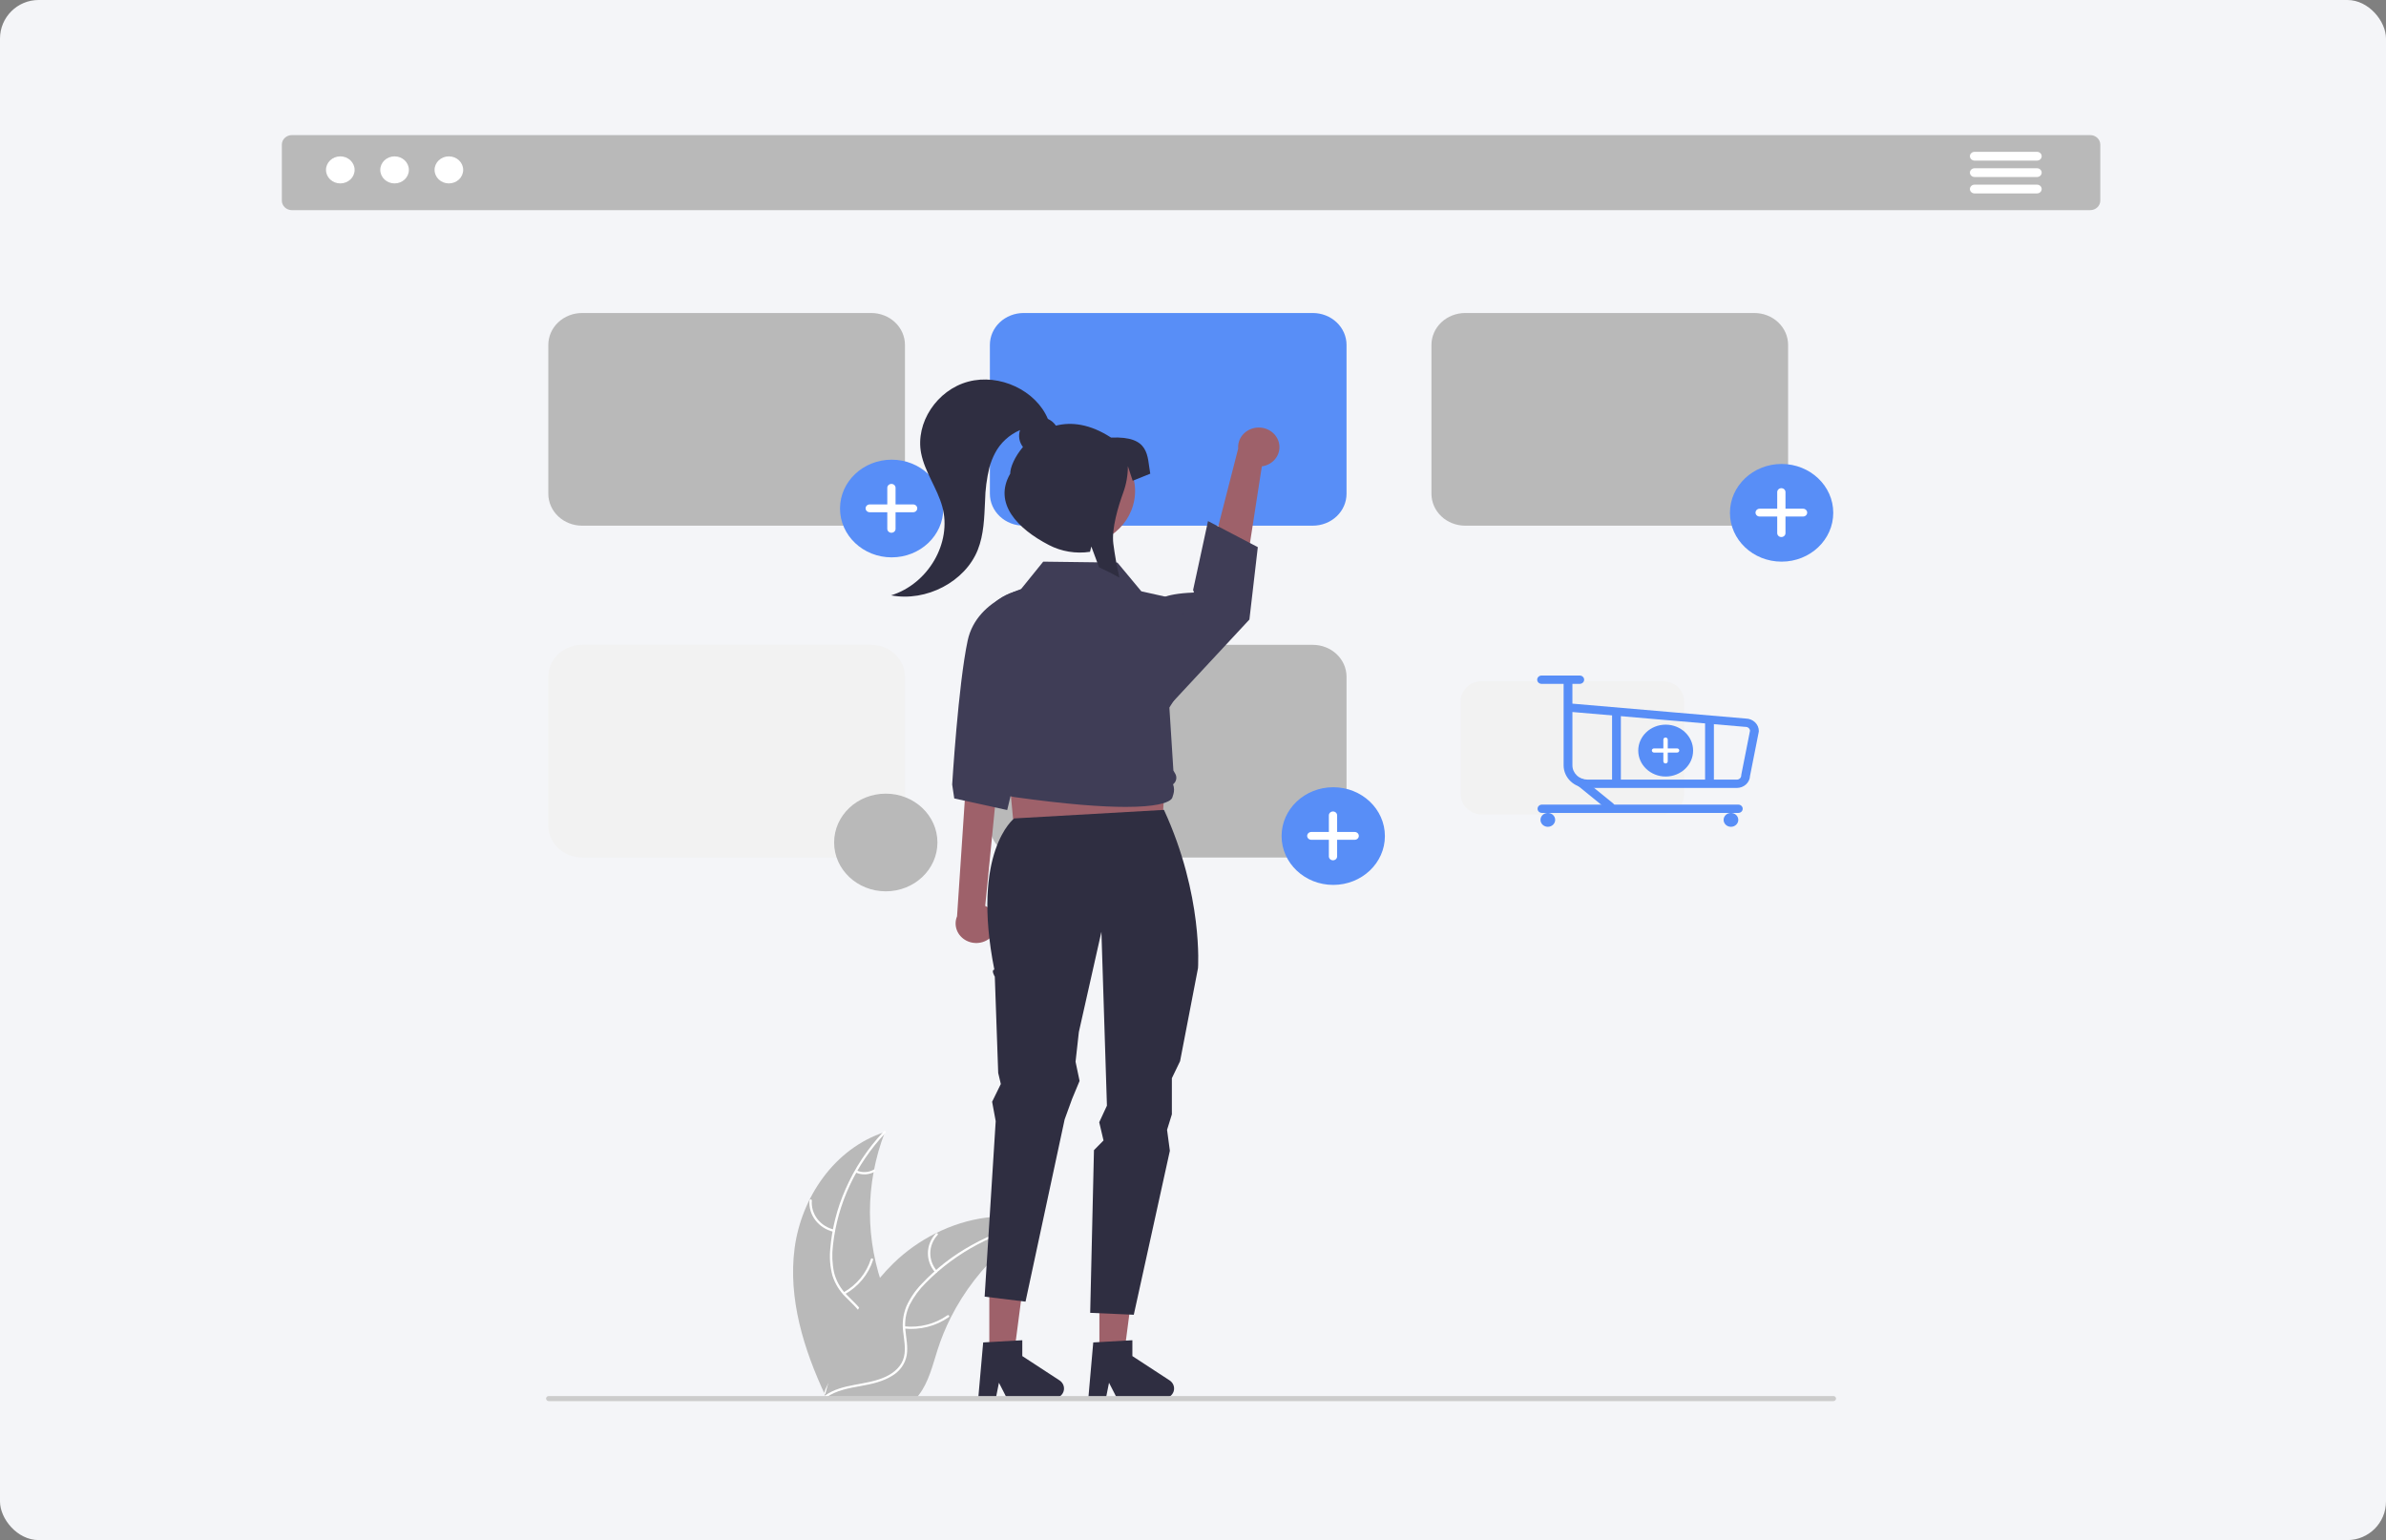 <svg width="618" height="399" viewBox="0 0 618 399" fill="none" xmlns="http://www.w3.org/2000/svg">
<rect x="0" y="0" width="618" height="399" fill="#808080" stroke="none"/>
<rect width="618" height="399" rx="10" fill="#F4F5F8"/>
<g clip-path="url(#clip0_481_204)">
<path d="M541.391 54.447H75.609C74.917 54.447 74.254 54.186 73.765 53.724C73.276 53.261 73.001 52.634 73 51.98V37.467C73.001 36.813 73.276 36.186 73.765 35.723C74.254 35.261 74.917 35.001 75.609 35H541.391C542.083 35.001 542.746 35.261 543.235 35.723C543.724 36.186 543.999 36.813 544 37.467V51.98C543.999 52.634 543.724 53.261 543.235 53.724C542.746 54.186 542.083 54.447 541.391 54.447Z" fill="#B9B9B9"/>
<path d="M88.142 47.518C90.187 47.518 91.846 45.95 91.846 44.016C91.846 42.081 90.187 40.513 88.142 40.513C86.096 40.513 84.438 42.081 84.438 44.016C84.438 45.95 86.096 47.518 88.142 47.518Z" fill="white"/>
<path d="M102.2 47.518C104.246 47.518 105.904 45.95 105.904 44.016C105.904 42.081 104.246 40.513 102.2 40.513C100.154 40.513 98.496 42.081 98.496 44.016C98.496 45.95 100.154 47.518 102.2 47.518Z" fill="white"/>
<path d="M116.263 47.518C118.308 47.518 119.967 45.95 119.967 44.016C119.967 42.081 118.308 40.513 116.263 40.513C114.217 40.513 112.559 42.081 112.559 44.016C112.559 45.95 114.217 47.518 116.263 47.518Z" fill="white"/>
<path d="M527.617 41.605H511.427C511.109 41.604 510.805 41.485 510.581 41.272C510.356 41.059 510.23 40.771 510.23 40.471C510.23 40.171 510.356 39.883 510.581 39.67C510.805 39.457 511.109 39.338 511.427 39.337H527.617C527.935 39.337 528.24 39.456 528.465 39.668C528.69 39.88 528.817 40.168 528.817 40.469C528.818 40.769 528.692 41.058 528.468 41.271C528.244 41.484 527.94 41.604 527.622 41.605H527.617Z" fill="white"/>
<path d="M527.617 45.858H511.427C511.109 45.857 510.805 45.738 510.581 45.525C510.356 45.312 510.23 45.024 510.23 44.724C510.23 44.424 510.356 44.136 510.581 43.923C510.805 43.71 511.109 43.59 511.427 43.59H527.617C527.935 43.59 528.24 43.709 528.465 43.921C528.69 44.133 528.817 44.421 528.817 44.722C528.818 45.022 528.692 45.311 528.468 45.524C528.244 45.737 527.94 45.857 527.622 45.858H527.617Z" fill="white"/>
<path d="M527.616 50.111H511.426C511.108 50.111 510.803 49.992 510.578 49.779C510.353 49.566 510.227 49.278 510.227 48.977C510.227 48.676 510.353 48.388 510.578 48.175C510.803 47.962 511.108 47.843 511.426 47.843H527.616C527.934 47.842 528.239 47.961 528.465 48.173C528.69 48.386 528.817 48.674 528.818 48.975C528.818 49.276 528.692 49.564 528.468 49.777C528.243 49.99 527.939 50.11 527.62 50.111H527.616Z" fill="white"/>
<path d="M205.811 323.393C207.524 310.36 216.066 297.519 229.21 293.277C224.026 306.692 224.027 321.408 229.213 334.822C231.232 339.988 234.048 345.536 232.148 350.742C230.966 353.982 228.074 356.461 224.842 358.011C221.609 359.561 218.022 360.3 214.479 361.024L213.782 361.569C208.159 349.56 204.097 336.426 205.811 323.393Z" fill="#B9B9B9"/>
<path d="M229.34 293.524C221.685 301.634 216.928 311.819 215.743 322.632C215.445 324.955 215.535 327.309 216.011 329.606C216.552 331.829 217.712 333.875 219.371 335.531C220.885 337.104 222.627 338.548 223.71 340.442C224.25 341.419 224.565 342.493 224.634 343.593C224.704 344.694 224.527 345.796 224.114 346.827C223.158 349.422 221.272 351.536 219.353 353.544C217.221 355.773 214.97 358.056 214.064 361.011C213.954 361.369 213.373 361.187 213.482 360.83C215.059 355.689 220.336 352.768 222.853 348.138C224.028 345.977 224.521 343.468 223.42 341.187C222.457 339.193 220.662 337.703 219.115 336.122C217.471 334.529 216.265 332.58 215.601 330.445C215.003 328.178 214.817 325.832 215.051 323.506C215.489 318.263 216.797 313.117 218.926 308.258C221.323 302.699 224.708 297.569 228.935 293.09C229.197 292.813 229.6 293.248 229.34 293.524Z" fill="white"/>
<path d="M215.91 319.129C214.019 318.695 212.352 317.639 211.208 316.15C210.064 314.661 209.517 312.836 209.664 311C209.671 310.926 209.708 310.856 209.768 310.807C209.828 310.757 209.905 310.732 209.985 310.736C210.064 310.739 210.139 310.772 210.193 310.827C210.247 310.882 210.277 310.954 210.276 311.029C210.135 312.738 210.645 314.438 211.713 315.823C212.782 317.207 214.338 318.185 216.102 318.579C216.485 318.666 216.291 319.215 215.91 319.129Z" fill="white"/>
<path d="M218.494 334.828C221.91 332.899 224.432 329.824 225.557 326.214C225.668 325.857 226.249 326.039 226.138 326.396C224.96 330.15 222.329 333.345 218.769 335.345C218.43 335.535 218.157 335.017 218.494 334.828Z" fill="white"/>
<path d="M221.892 303.246C222.587 303.559 223.352 303.703 224.121 303.666C224.889 303.629 225.636 303.412 226.293 303.035C226.63 302.841 226.903 303.359 226.569 303.552C225.84 303.966 225.015 304.204 224.166 304.247C223.318 304.289 222.471 304.134 221.7 303.796C221.624 303.77 221.562 303.718 221.526 303.65C221.49 303.582 221.482 303.503 221.505 303.43C221.531 303.358 221.586 303.298 221.658 303.263C221.731 303.229 221.815 303.223 221.892 303.246Z" fill="white"/>
<path d="M269.273 316.556C269.067 316.683 268.86 316.81 268.653 316.942C265.885 318.663 263.27 320.594 260.832 322.716C260.641 322.877 260.45 323.043 260.264 323.21C254.449 328.381 249.7 334.528 246.259 341.339C244.892 344.05 243.745 346.856 242.829 349.732C241.563 353.703 240.525 358.105 238.019 361.354C237.762 361.695 237.482 362.022 237.182 362.331H214.539C214.488 362.306 214.436 362.287 214.385 362.262L213.48 362.301C213.517 362.15 213.558 361.994 213.594 361.842C213.615 361.754 213.641 361.666 213.661 361.578C213.677 361.52 213.692 361.461 213.703 361.407C213.708 361.388 213.713 361.368 213.718 361.354C213.728 361.3 213.744 361.251 213.754 361.202C213.982 360.328 214.216 359.453 214.457 358.579C214.457 358.574 214.457 358.574 214.462 358.569C216.231 351.889 218.833 345.431 222.211 339.331C222.314 339.15 222.418 338.964 222.531 338.784C224.096 336.083 225.891 333.508 227.899 331.084C229.003 329.761 230.177 328.49 231.417 327.279C234.627 324.154 238.337 321.526 242.41 319.492C250.531 315.437 259.933 313.883 268.612 316.36C268.834 316.424 269.051 316.487 269.273 316.556Z" fill="#B9B9B9"/>
<path d="M269.223 316.828C257.948 318.945 247.665 324.369 239.835 332.328C238.117 334.013 236.691 335.943 235.608 338.048C234.624 340.131 234.248 342.425 234.519 344.692C234.726 346.81 235.198 348.955 234.857 351.084C234.665 352.171 234.233 353.208 233.588 354.126C232.943 355.045 232.1 355.824 231.114 356.412C228.698 357.939 225.847 358.554 223.036 359.064C219.915 359.63 216.663 360.172 214.058 362.015C213.743 362.239 213.395 361.762 213.71 361.539C218.242 358.332 224.315 359.005 229.273 356.741C231.586 355.684 233.577 353.962 234.15 351.514C234.651 349.373 234.167 347.161 233.937 345.018C233.639 342.811 233.917 340.567 234.747 338.485C235.712 336.334 237.057 334.355 238.725 332.631C242.413 328.695 246.734 325.331 251.527 322.663C256.98 319.589 262.949 317.42 269.176 316.25C269.561 316.178 269.606 316.756 269.223 316.828Z" fill="white"/>
<path d="M242.199 329.625C240.965 328.201 240.307 326.409 240.341 324.569C240.376 322.729 241.101 320.96 242.387 319.578C242.648 319.3 243.118 319.67 242.857 319.95C241.656 321.234 240.981 322.882 240.953 324.595C240.925 326.309 241.545 327.976 242.702 329.295C242.953 329.582 242.449 329.91 242.199 329.625Z" fill="white"/>
<path d="M234.264 343.631C238.22 344.036 242.191 343.016 245.387 340.775C245.704 340.552 246.052 341.028 245.736 341.25C242.405 343.577 238.27 344.63 234.155 344.2C233.762 344.159 233.874 343.59 234.264 343.631Z" fill="white"/>
<path d="M257.085 320.35C257.441 320.995 257.961 321.546 258.598 321.954C259.235 322.362 259.969 322.614 260.734 322.687C261.127 322.723 261.015 323.293 260.625 323.257C259.78 323.172 258.969 322.893 258.264 322.443C257.56 321.994 256.982 321.388 256.582 320.679C256.538 320.615 256.522 320.538 256.536 320.463C256.551 320.389 256.595 320.322 256.659 320.277C256.726 320.233 256.808 320.217 256.888 320.23C256.968 320.244 257.039 320.287 257.085 320.35Z" fill="white"/>
<path d="M225.664 136.191H150.751C148.436 136.188 146.217 135.317 144.58 133.769C142.943 132.221 142.022 130.122 142.02 127.933V89.35C142.022 87.16 142.943 85.062 144.58 83.514C146.217 81.966 148.436 81.095 150.751 81.093H225.664C227.979 81.095 230.198 81.966 231.835 83.514C233.472 85.062 234.393 87.16 234.395 89.35V127.933C234.393 130.122 233.472 132.221 231.835 133.769C230.198 135.317 227.979 136.188 225.664 136.191Z" fill="#B9B9B9"/>
<path d="M340.035 136.191H265.122C262.807 136.188 260.588 135.317 258.951 133.769C257.314 132.221 256.393 130.122 256.391 127.933V89.35C256.393 87.16 257.314 85.062 258.951 83.514C260.588 81.966 262.807 81.095 265.122 81.093H340.035C342.35 81.095 344.569 81.966 346.206 83.514C347.843 85.062 348.764 87.16 348.766 89.35V127.933C348.764 130.122 347.843 132.221 346.206 133.769C344.569 135.317 342.35 136.188 340.035 136.191Z" fill="#588EF7"/>
<path d="M454.406 136.191H379.493C377.178 136.188 374.959 135.317 373.322 133.769C371.685 132.221 370.764 130.122 370.762 127.933V89.35C370.764 87.16 371.685 85.062 373.322 83.514C374.959 81.966 377.178 81.095 379.493 81.093H454.406C456.721 81.095 458.94 81.966 460.577 83.514C462.214 85.062 463.135 87.16 463.137 89.35V127.933C463.135 130.122 462.214 132.221 460.577 133.769C458.94 135.317 456.721 136.188 454.406 136.191Z" fill="#B9B9B9"/>
<path d="M225.664 222.16H150.751C148.436 222.158 146.217 221.287 144.58 219.739C142.943 218.191 142.022 216.092 142.02 213.903V175.319C142.022 173.13 142.943 171.031 144.58 169.483C146.217 167.936 148.436 167.065 150.751 167.062H225.664C227.979 167.065 230.198 167.936 231.835 169.483C233.472 171.031 234.393 173.13 234.395 175.319V213.903C234.393 216.092 233.472 218.191 231.835 219.739C230.198 221.287 227.979 222.158 225.664 222.16Z" fill="#F2F2F2"/>
<path d="M340.035 222.16H265.122C262.807 222.158 260.588 221.287 258.951 219.739C257.314 218.191 256.393 216.092 256.391 213.903V175.319C256.393 173.13 257.314 171.031 258.951 169.483C260.588 167.936 262.807 167.065 265.122 167.062H340.035C342.35 167.065 344.569 167.936 346.206 169.483C347.843 171.031 348.764 173.13 348.766 175.319V213.903C348.764 216.092 347.843 218.191 346.206 219.739C344.569 221.287 342.35 222.158 340.035 222.16Z" fill="#B9B9B9"/>
<path d="M345.325 229.26C352.714 229.26 358.705 223.595 358.705 216.608C358.705 209.62 352.714 203.955 345.325 203.955C337.936 203.955 331.945 209.62 331.945 216.608C331.945 223.595 337.936 229.26 345.325 229.26Z" fill="#588EF7"/>
<path d="M350.88 215.546H346.331V211.244C346.331 211.111 346.303 210.979 346.249 210.856C346.195 210.734 346.117 210.622 346.017 210.528C345.918 210.434 345.8 210.359 345.67 210.309C345.54 210.258 345.401 210.231 345.26 210.231C345.12 210.231 344.98 210.258 344.851 210.309C344.721 210.359 344.603 210.434 344.503 210.528C344.404 210.622 344.325 210.734 344.271 210.856C344.217 210.979 344.19 211.111 344.19 211.244V215.546H339.641C339.5 215.546 339.361 215.572 339.231 215.623C339.101 215.674 338.983 215.748 338.884 215.842C338.784 215.936 338.706 216.048 338.652 216.17C338.598 216.293 338.57 216.425 338.57 216.558C338.57 216.691 338.598 216.822 338.652 216.945C338.706 217.068 338.784 217.18 338.884 217.274C338.983 217.368 339.101 217.442 339.231 217.493C339.361 217.544 339.5 217.57 339.641 217.57H344.19V221.872C344.19 222.005 344.218 222.137 344.271 222.259C344.325 222.382 344.404 222.494 344.503 222.588C344.603 222.682 344.721 222.756 344.851 222.807C344.98 222.858 345.12 222.884 345.26 222.884C345.544 222.884 345.816 222.778 346.017 222.588C346.218 222.398 346.331 222.14 346.331 221.872V217.57H350.88C351.02 217.57 351.159 217.544 351.289 217.493C351.419 217.442 351.537 217.368 351.637 217.274C351.736 217.18 351.815 217.068 351.869 216.945C351.922 216.822 351.95 216.691 351.95 216.558C351.95 216.425 351.922 216.293 351.869 216.17C351.815 216.048 351.736 215.936 351.637 215.842C351.537 215.748 351.419 215.673 351.289 215.623C351.159 215.572 351.02 215.546 350.88 215.546Z" fill="white"/>
<path d="M461.454 145.509C468.843 145.509 474.834 139.844 474.834 132.857C474.834 125.869 468.843 120.204 461.454 120.204C454.064 120.204 448.074 125.869 448.074 132.857C448.074 139.844 454.064 145.509 461.454 145.509Z" fill="#588EF7"/>
<path d="M467.009 131.795H462.46V127.493C462.46 127.36 462.432 127.228 462.378 127.105C462.324 126.983 462.245 126.871 462.146 126.777C462.047 126.683 461.929 126.608 461.799 126.558C461.669 126.507 461.53 126.48 461.389 126.48C461.249 126.48 461.109 126.507 460.979 126.558C460.85 126.608 460.732 126.683 460.632 126.777C460.533 126.871 460.454 126.983 460.4 127.105C460.346 127.228 460.319 127.36 460.319 127.493V131.795H455.77C455.629 131.795 455.49 131.821 455.36 131.872C455.23 131.923 455.112 131.997 455.013 132.091C454.913 132.185 454.834 132.297 454.781 132.42C454.727 132.542 454.699 132.674 454.699 132.807C454.699 132.94 454.727 133.071 454.781 133.194C454.834 133.317 454.913 133.429 455.013 133.523C455.112 133.617 455.23 133.691 455.36 133.742C455.49 133.793 455.629 133.819 455.77 133.819H460.319V138.121C460.319 138.254 460.346 138.386 460.4 138.508C460.454 138.631 460.533 138.743 460.632 138.837C460.732 138.931 460.85 139.005 460.979 139.056C461.109 139.107 461.249 139.133 461.389 139.133C461.673 139.133 461.945 139.027 462.146 138.837C462.347 138.647 462.46 138.389 462.46 138.121V133.819H467.009C467.149 133.819 467.288 133.793 467.418 133.742C467.548 133.691 467.666 133.617 467.765 133.523C467.865 133.429 467.944 133.317 467.998 133.194C468.051 133.071 468.079 132.94 468.079 132.807C468.079 132.674 468.051 132.542 467.998 132.419C467.944 132.297 467.865 132.185 467.765 132.091C467.666 131.997 467.548 131.923 467.418 131.872C467.288 131.821 467.149 131.795 467.009 131.795Z" fill="white"/>
<path d="M230.954 144.4C238.343 144.4 244.334 138.735 244.334 131.747C244.334 124.759 238.343 119.095 230.954 119.095C223.564 119.095 217.574 124.759 217.574 131.747C217.574 138.735 223.564 144.4 230.954 144.4Z" fill="#588EF7"/>
<path d="M236.509 130.685H231.96V126.383C231.96 126.25 231.932 126.119 231.878 125.996C231.824 125.873 231.745 125.762 231.646 125.668C231.547 125.574 231.429 125.499 231.299 125.448C231.169 125.397 231.03 125.371 230.889 125.371C230.749 125.371 230.609 125.397 230.48 125.448C230.35 125.499 230.232 125.574 230.132 125.668C230.033 125.762 229.954 125.873 229.9 125.996C229.846 126.119 229.819 126.25 229.819 126.383V130.685H225.27C225.129 130.685 224.99 130.711 224.86 130.762C224.73 130.813 224.612 130.888 224.513 130.982C224.413 131.076 224.335 131.187 224.281 131.31C224.227 131.433 224.199 131.565 224.199 131.698C224.199 131.966 224.312 132.223 224.513 132.413C224.713 132.603 224.986 132.71 225.27 132.71H229.819V137.012C229.819 137.145 229.846 137.276 229.9 137.399C229.954 137.522 230.033 137.633 230.132 137.727C230.232 137.821 230.35 137.896 230.48 137.947C230.609 137.998 230.749 138.024 230.889 138.024C231.03 138.024 231.169 137.998 231.299 137.947C231.429 137.896 231.547 137.821 231.646 137.727C231.745 137.633 231.824 137.522 231.878 137.399C231.932 137.276 231.96 137.145 231.96 137.012V132.71H236.509C236.649 132.71 236.788 132.684 236.918 132.633C237.048 132.582 237.166 132.507 237.266 132.413C237.365 132.319 237.444 132.208 237.498 132.085C237.551 131.962 237.579 131.83 237.579 131.697C237.579 131.429 237.466 131.172 237.266 130.982C237.065 130.792 236.793 130.685 236.509 130.685Z" fill="white"/>
<path d="M331.125 114.269C331.369 114.967 331.448 115.707 331.357 116.438C331.266 117.168 331.007 117.871 330.597 118.496C330.188 119.121 329.638 119.654 328.988 120.057C328.337 120.459 327.601 120.722 326.831 120.827L320.645 160.761L310.496 156.074L320.704 116.212C320.603 114.978 320.986 113.751 321.778 112.765C322.57 111.78 323.717 111.103 325.001 110.863C326.286 110.624 327.619 110.838 328.747 111.466C329.876 112.093 330.722 113.091 331.125 114.269Z" fill="#9E616A"/>
<path d="M257.233 242.169C257.685 241.57 257.993 240.885 258.134 240.162C258.276 239.439 258.248 238.695 258.053 237.983C257.857 237.272 257.499 236.609 257.004 236.042C256.509 235.475 255.888 235.018 255.185 234.702L259.359 192.225L250.617 196.462L247.888 237.395C247.405 238.546 247.387 239.824 247.835 240.988C248.282 242.151 249.166 243.119 250.318 243.707C251.47 244.296 252.81 244.464 254.085 244.181C255.359 243.897 256.48 243.181 257.233 242.169Z" fill="#9E616A"/>
<path d="M263.205 220.685L300.719 219.32L302.883 182.48H259.598L263.205 220.685Z" fill="#9E616A"/>
<path d="M256.243 350.787L262.654 350.786L265.703 327.404H256.242L256.243 350.787Z" fill="#9E616A"/>
<path d="M254.653 347.797L264.786 347.225V351.33L274.421 357.623C274.897 357.933 275.255 358.38 275.444 358.897C275.632 359.414 275.641 359.974 275.469 360.496C275.297 361.018 274.953 361.475 274.487 361.799C274.021 362.123 273.458 362.298 272.88 362.298H260.815L258.736 358.236L257.924 362.298H253.375L254.653 347.797Z" fill="#2F2E41"/>
<path d="M284.755 350.787L291.166 350.786L294.215 327.404H284.754L284.755 350.787Z" fill="#9E616A"/>
<path d="M262.684 212.036C262.684 212.036 251.46 220.606 257.545 251.21C256.618 251.314 257.667 253.041 257.667 253.041L258.545 277.978L259.224 280.836L256.968 285.447L257.898 290.458L255.031 335.934L265.622 337.229L275.757 290.005L277.687 284.695L279.623 280.042L278.579 275.079L279.435 267.376L285.278 241.403L286.708 286.45L284.713 290.75L285.823 295.471L283.349 297.977L282.371 340.124L293.664 340.624L303.008 298.136L302.283 292.715L303.526 288.706V279.342L305.655 274.922L310.297 250.825C310.297 250.825 311.697 231.99 301.481 209.826L262.684 212.036Z" fill="#2F2E41"/>
<path d="M267.259 151.863C267.259 151.863 253.082 154.515 250.639 165.948C248.197 177.382 246.625 203.255 246.625 203.255L247.16 206.858L260.874 209.865L269.626 173.612L267.259 151.863Z" fill="#3F3D56"/>
<path d="M299.613 155.722C299.613 155.722 301.05 153.818 309.098 153.524C309.429 153.512 309.019 152.891 309.019 152.891L312.889 135.002L325.787 141.755L323.61 160.509L302.416 183.305L299.613 155.722Z" fill="#3F3D56"/>
<path d="M291.574 209.051C285.502 209.052 276.362 208.418 262.603 206.486C261.716 206.36 260.896 205.969 260.262 205.37C259.627 204.772 259.211 203.997 259.076 203.159C258.626 202.711 258.334 202.142 258.238 201.531C258.143 200.919 258.248 200.295 258.541 199.743L258.554 199.719L258.242 199.371C257.76 198.836 257.477 198.165 257.436 197.463C257.395 196.761 257.598 196.065 258.015 195.483L253.754 166.655C253.322 163.793 253.984 160.878 255.621 158.436C257.258 155.993 259.763 154.184 262.685 153.332L264.258 152.869L270.207 145.511L270.324 145.512L289.422 145.752L295.619 153.195L305.637 155.429L305.663 155.573L307.989 168.282C309.199 174.892 306.425 177.492 302.883 183.305L303.923 199.63L304.394 200.441C304.656 200.889 304.744 201.41 304.642 201.913C304.541 202.416 304.256 202.87 303.838 203.196C304.154 204.05 304.176 204.977 303.9 205.843L303.655 206.609C303.655 206.631 303.59 206.942 303.061 207.322C302.107 208.007 299.369 209.051 291.574 209.051Z" fill="#3F3D56"/>
<path d="M283.164 347.797L293.298 347.225V351.33L302.932 357.623C303.408 357.933 303.767 358.38 303.955 358.897C304.144 359.414 304.153 359.974 303.981 360.496C303.809 361.018 303.464 361.475 302.999 361.799C302.533 362.123 301.97 362.298 301.391 362.298H289.327L287.247 358.236L286.436 362.298H281.887L283.164 347.797Z" fill="#2F2E41"/>
<path d="M293.806 129.475C295.131 121.757 289.588 114.485 281.426 113.232C273.264 111.98 265.574 117.221 264.25 124.94C262.925 132.658 268.468 139.93 276.63 141.183C284.792 142.435 292.482 137.194 293.806 129.475Z" fill="#9E616A"/>
<path d="M287.784 113.374C282.296 109.805 277.464 109.262 273.495 110.274C272.98 109.521 272.259 108.915 271.408 108.521C268.312 101.144 258.89 96.714 250.805 98.868C242.668 101.035 237.053 109.559 238.584 117.422C239.533 122.296 242.776 126.516 244.081 131.315C246.606 140.606 240.446 151.249 230.809 154.244C239.933 155.977 249.977 150.706 253.251 142.467C254.841 138.465 254.937 134.096 255.139 129.826C255.192 126.878 255.574 123.944 256.278 121.072C256.628 119.783 257.122 118.534 257.751 117.344C259.123 114.73 261.402 112.64 264.206 111.422C263.955 112.157 263.893 112.937 264.023 113.699C264.154 114.462 264.474 115.183 264.958 115.805C262.818 118.34 261.654 121.082 261.654 122.723C257.208 130.407 263.565 137.006 271.69 141.21C274.931 142.895 278.673 143.512 282.325 142.963L282.665 141.591L283.126 142.827L284.663 146.971C286.437 147.782 288.195 148.672 289.937 149.639C289.275 146.699 288.74 143.764 288.371 140.894C287.861 136.988 289.64 131.174 290.923 127.638C291.719 125.458 292.127 123.169 292.131 120.864V120.763L293.381 124.558L297.93 122.723C297.083 118.133 297.93 112.922 287.784 113.374Z" fill="#2F2E41"/>
<path d="M474.861 363H142.136C141.952 363 141.775 362.93 141.645 362.806C141.515 362.682 141.441 362.515 141.441 362.34C141.441 362.166 141.515 361.998 141.645 361.874C141.775 361.751 141.952 361.681 142.136 361.68H474.861C475.046 361.681 475.222 361.751 475.353 361.874C475.483 361.998 475.556 362.166 475.556 362.34C475.556 362.515 475.483 362.682 475.353 362.806C475.222 362.93 475.046 363 474.861 363Z" fill="#CCCCCC"/>
<path d="M229.427 230.922C236.816 230.922 242.806 225.258 242.806 218.27C242.806 211.282 236.816 205.617 229.427 205.617C222.037 205.617 216.047 211.282 216.047 218.27C216.047 225.258 222.037 230.922 229.427 230.922Z" fill="#B9B9B9"/>
<path d="M430.738 210.998H383.81C382.359 210.997 380.969 210.451 379.944 209.481C378.918 208.512 378.341 207.197 378.34 205.825V181.655C378.341 180.283 378.918 178.969 379.944 177.999C380.969 177.029 382.36 176.484 383.81 176.482H430.738C432.188 176.484 433.579 177.029 434.604 177.999C435.63 178.969 436.206 180.283 436.208 181.655V205.825C436.206 207.197 435.63 208.512 434.604 209.481C433.579 210.451 432.188 210.997 430.738 210.998Z" fill="#F2F2F2"/>
<path d="M431.43 201.181C435.354 201.181 438.535 198.172 438.535 194.461C438.535 190.75 435.354 187.742 431.43 187.742C427.505 187.742 424.324 190.75 424.324 194.461C424.324 198.172 427.505 201.181 431.43 201.181Z" fill="#588EF7"/>
<path d="M434.381 193.897H431.965V191.613C431.965 191.542 431.95 191.472 431.922 191.407C431.893 191.342 431.851 191.283 431.798 191.233C431.746 191.183 431.683 191.143 431.614 191.116C431.545 191.089 431.471 191.075 431.396 191.075C431.246 191.075 431.101 191.132 430.994 191.233C430.888 191.333 430.828 191.47 430.828 191.613V193.897H428.412C428.261 193.897 428.117 193.954 428.01 194.055C427.904 194.156 427.844 194.292 427.844 194.435C427.844 194.505 427.858 194.575 427.887 194.641C427.916 194.706 427.957 194.765 428.01 194.815C428.063 194.865 428.126 194.905 428.195 194.932C428.264 194.959 428.338 194.972 428.412 194.972H430.828V197.257C430.828 197.328 430.843 197.397 430.871 197.463C430.9 197.528 430.942 197.587 430.995 197.637C431.047 197.687 431.11 197.727 431.179 197.754C431.248 197.781 431.322 197.795 431.397 197.795C431.547 197.795 431.692 197.738 431.798 197.637C431.905 197.536 431.965 197.4 431.965 197.257V194.972H434.381C434.532 194.972 434.676 194.916 434.783 194.815C434.889 194.714 434.949 194.577 434.949 194.435C434.949 194.364 434.935 194.294 434.906 194.229C434.877 194.164 434.836 194.105 434.783 194.055C434.73 194.005 434.667 193.965 434.598 193.938C434.529 193.911 434.455 193.897 434.381 193.897Z" fill="white"/>
<path d="M449.857 204.139H411.183C409.542 204.138 407.968 203.52 406.808 202.423C405.647 201.325 404.994 199.837 404.992 198.285V176.454C404.993 176.168 405.113 175.895 405.327 175.693C405.541 175.491 405.831 175.378 406.133 175.378C406.435 175.378 406.725 175.491 406.938 175.693C407.152 175.895 407.273 176.168 407.273 176.454V182.301L452.195 186.162C453.092 186.177 453.947 186.525 454.577 187.13C455.206 187.735 455.559 188.549 455.56 189.398C455.56 189.464 455.553 189.531 455.54 189.597L453.277 201.014C453.245 201.852 452.872 202.646 452.234 203.229C451.596 203.812 450.744 204.138 449.857 204.139ZM407.274 184.467V198.285C407.275 199.265 407.687 200.205 408.42 200.898C409.153 201.591 410.147 201.981 411.183 201.982H449.857C450.159 201.982 450.449 201.868 450.663 201.666C450.877 201.463 450.997 201.189 450.998 200.903C450.998 200.837 451.004 200.77 451.017 200.705L453.275 189.315C453.253 189.044 453.123 188.791 452.913 188.607C452.702 188.422 452.425 188.319 452.138 188.319C452.104 188.319 452.069 188.318 452.035 188.315L407.274 184.467Z" fill="#588EF7"/>
<path d="M400.905 214.207C401.955 214.207 402.806 213.402 402.806 212.409C402.806 211.416 401.955 210.611 400.905 210.611C399.855 210.611 399.004 211.416 399.004 212.409C399.004 213.402 399.855 214.207 400.905 214.207Z" fill="#588EF7"/>
<path d="M448.335 214.207C449.385 214.207 450.236 213.402 450.236 212.409C450.236 211.416 449.385 210.611 448.335 210.611C447.285 210.611 446.434 211.416 446.434 212.409C446.434 213.402 447.285 214.207 448.335 214.207Z" fill="#588EF7"/>
<path d="M450.238 210.611H399.387C399.084 210.611 398.794 210.498 398.58 210.295C398.366 210.093 398.246 209.819 398.246 209.533C398.246 209.247 398.366 208.972 398.58 208.77C398.794 208.568 399.084 208.454 399.387 208.454H450.238C450.54 208.454 450.83 208.568 451.044 208.77C451.258 208.972 451.378 209.247 451.378 209.533C451.378 209.819 451.258 210.093 451.044 210.295C450.83 210.498 450.54 210.611 450.238 210.611Z" fill="#588EF7"/>
<path d="M409.172 177.173H399.286C398.984 177.172 398.695 177.058 398.482 176.856C398.268 176.654 398.148 176.38 398.148 176.094C398.148 175.809 398.268 175.535 398.482 175.332C398.695 175.13 398.984 175.016 399.286 175.016H409.172C409.474 175.016 409.763 175.13 409.977 175.332C410.19 175.535 410.31 175.809 410.31 176.094C410.31 176.38 410.19 176.654 409.977 176.856C409.763 177.058 409.474 177.172 409.172 177.173Z" fill="#588EF7"/>
<path d="M417.104 210.062C416.831 210.062 416.568 209.97 416.361 209.801L408.864 203.709C408.75 203.617 408.656 203.504 408.588 203.378C408.521 203.251 408.48 203.113 408.468 202.972C408.457 202.83 408.475 202.688 408.522 202.553C408.568 202.419 408.643 202.294 408.74 202.186C408.838 202.079 408.957 201.99 409.091 201.926C409.225 201.862 409.371 201.824 409.521 201.814C409.67 201.803 409.82 201.82 409.963 201.865C410.105 201.909 410.237 201.98 410.351 202.073L417.848 208.165C418.025 208.309 418.15 208.5 418.209 208.713C418.267 208.927 418.255 209.152 418.174 209.358C418.093 209.565 417.947 209.743 417.756 209.869C417.564 209.995 417.337 210.062 417.104 210.062Z" fill="#588EF7"/>
<path d="M418.684 203.477C418.534 203.477 418.385 203.449 418.247 203.395C418.109 203.341 417.983 203.261 417.877 203.161C417.771 203.061 417.687 202.942 417.63 202.811C417.572 202.68 417.543 202.54 417.543 202.398V185.084C417.543 184.797 417.663 184.523 417.877 184.321C418.091 184.119 418.381 184.005 418.684 184.005C418.986 184.005 419.276 184.119 419.49 184.321C419.704 184.523 419.824 184.797 419.824 185.084V202.398C419.824 202.54 419.795 202.68 419.737 202.811C419.68 202.942 419.596 203.061 419.49 203.161C419.384 203.261 419.259 203.341 419.12 203.395C418.982 203.449 418.833 203.477 418.684 203.477Z" fill="#588EF7"/>
<path d="M442.777 203.477C442.628 203.477 442.479 203.449 442.341 203.395C442.202 203.34 442.077 203.261 441.971 203.161C441.865 203.061 441.781 202.942 441.724 202.811C441.666 202.68 441.637 202.54 441.637 202.398V186.522C441.637 186.236 441.758 185.962 441.972 185.76C442.186 185.559 442.475 185.445 442.777 185.445C443.079 185.445 443.369 185.559 443.583 185.76C443.797 185.962 443.917 186.236 443.918 186.522V202.398C443.918 202.54 443.888 202.68 443.831 202.811C443.774 202.942 443.69 203.061 443.584 203.161C443.478 203.261 443.352 203.34 443.214 203.395C443.076 203.449 442.927 203.477 442.777 203.477Z" fill="#588EF7"/>
</g>
<defs>
<clipPath id="clip0_481_204">
<rect width="471" height="328" fill="white" transform="translate(73 35)"/>
</clipPath>
</defs>
</svg>
